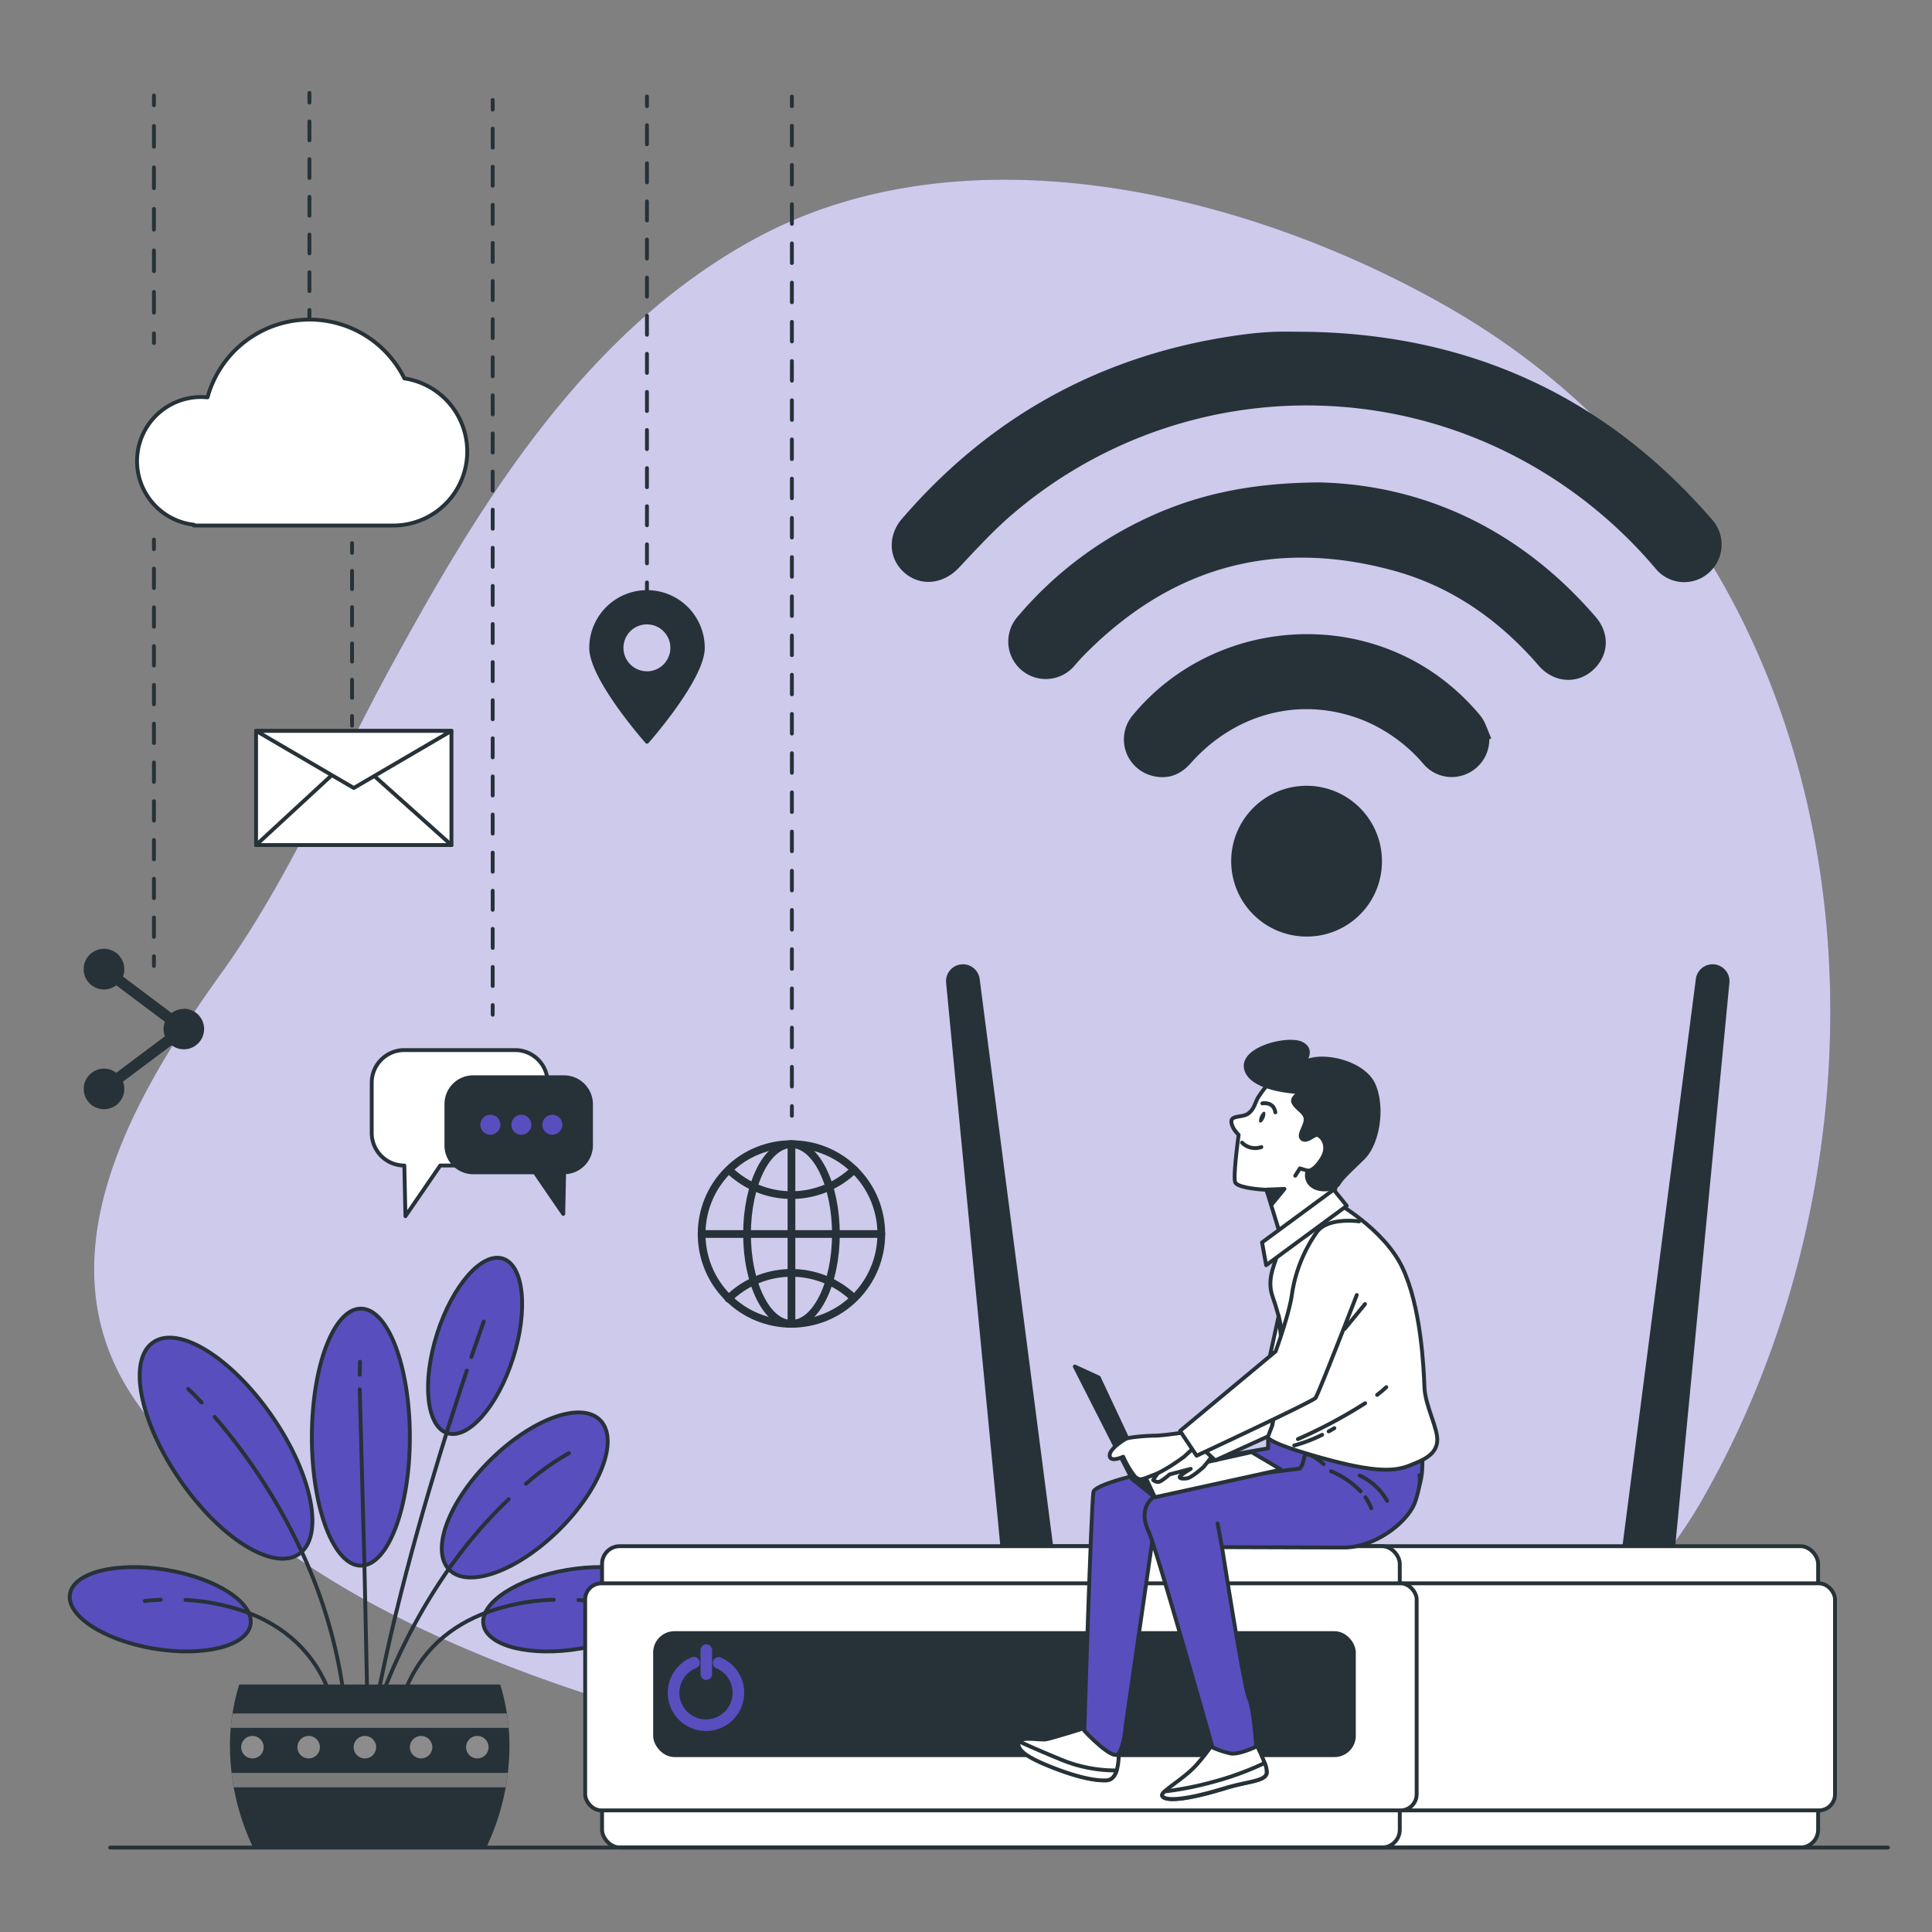<svg xmlns="http://www.w3.org/2000/svg" viewBox="0 0 500 500"><rect x="0" y="0" width="500" height="500" fill="#808080" stroke="none"/><g id="freepik--background-simple--inject-2"><path d="M402.12,428.84a118.5,118.5,0,0,0,38.24-40.42C497.52,289,484.61,142.26,374.53,79.36c-50.88-29.07-124.12-47.47-179.1-17.61-44.6,24.22-71.94,69.81-94.55,111.3-14.23,26.09-25.94,54.17-43.45,78.58C34.7,283.29,9.69,325.57,34.94,362.35c34.41,50.1,99.4,73,158.34,88,63.94,16.34,135.83,18.66,194.89-13.21Q395.34,433.31,402.12,428.84Z" style="fill:#594EBE"></path><path d="M402.12,428.84a118.5,118.5,0,0,0,38.24-40.42C497.52,289,484.61,142.26,374.53,79.36c-50.88-29.07-124.12-47.47-179.1-17.61-44.6,24.22-71.94,69.81-94.55,111.3-14.23,26.09-25.94,54.17-43.45,78.58C34.7,283.29,9.69,325.57,34.94,362.35c34.41,50.1,99.4,73,158.34,88,63.94,16.34,135.83,18.66,194.89-13.21Q395.34,433.31,402.12,428.84Z" style="fill:#fff;opacity:0.7"></path></g><g id="freepik--wifi-icon--inject-2"><path d="M338.24,85.87c42,.65,77.12,16.6,104.75,48.5a9.71,9.71,0,0,1-.9,14,9.58,9.58,0,0,1-13.67-1.28,120.2,120.2,0,0,0-35.33-28.48,117.06,117.06,0,0,0-130.8,14.24c-5.08,4.29-9.6,9.28-14.18,14.13-4,4.21-9.81,4.88-14,1.27s-4.45-9.64-.67-14Q268.15,94,320.82,86.7c2.75-.38,5.52-.67,8.3-.8C332.15,85.76,335.2,85.87,338.24,85.87Z" style="fill:#263238"></path><path d="M341.71,124.85c26.57.69,51.56,12,71.21,34.76,3.88,4.48,3.43,10.26-.88,14-4.09,3.52-10,3.05-13.81-1.33-10.26-11.88-22.69-20.59-37.85-24.68-30.89-8.34-57.6-.74-80,22.13-.83.85-1.6,1.76-2.39,2.65a9.71,9.71,0,1,1-14.68-12.72,97.47,97.47,0,0,1,31.33-24.56C308.43,128.23,323,124.92,341.71,124.85Z" style="fill:#263238"></path><path d="M385.43,191.34a9.72,9.72,0,0,1-6.21,9.09,9.59,9.59,0,0,1-10.83-2.72,41.17,41.17,0,0,0-14.84-11c-16-6.76-33.55-2.56-45.42,10.84-2.81,3.18-6.32,4.33-10.38,3.1A9.71,9.71,0,0,1,293.24,185c20.32-24.5,57.7-28,82.15-7.54a59,59,0,0,1,7.69,7.71c1.35,1.64,1.93,3.91,2.86,5.9Z" style="fill:#263238"></path><path d="M338.2,242.38A19.51,19.51,0,1,1,357.65,223,19.42,19.42,0,0,1,338.2,242.38Z" style="fill:#263238"></path></g><g id="freepik--globe-icon--inject-2"><circle cx="204.83" cy="319.36" r="23.25" transform="translate(-165.83 238.37) rotate(-45)" style="fill:none;stroke:#263238;stroke-linecap:round;stroke-linejoin:round;stroke-width:2px"></circle><ellipse cx="204.83" cy="319.36" rx="11.5" ry="23.25" style="fill:none;stroke:#263238;stroke-linecap:round;stroke-linejoin:round;stroke-width:2px"></ellipse><path d="M188.83,302.91a23.25,23.25,0,0,0,32.22-.21" style="fill:none;stroke:#263238;stroke-linecap:round;stroke-linejoin:round;stroke-width:2px"></path><path d="M220.89,335.87a23.24,23.24,0,0,0-32.36.22" style="fill:none;stroke:#263238;stroke-linecap:round;stroke-linejoin:round;stroke-width:2px"></path><line x1="181.58" y1="319.36" x2="228.08" y2="319.36" style="fill:none;stroke:#263238;stroke-linecap:round;stroke-linejoin:round;stroke-width:2px"></line><line x1="204.83" y1="296.11" x2="204.83" y2="342.61" style="fill:none;stroke:#263238;stroke-linecap:round;stroke-linejoin:round;stroke-width:2px"></line><line x1="204.94" y1="288.76" x2="204.94" y2="286.26" style="fill:none;stroke:#263238;stroke-linecap:round;stroke-linejoin:round"></line><line x1="204.94" y1="281.18" x2="204.94" y2="30.01" style="fill:none;stroke:#263238;stroke-linecap:round;stroke-linejoin:round;stroke-dasharray:5.074,5.074"></line><line x1="204.94" y1="27.48" x2="204.94" y2="24.98" style="fill:none;stroke:#263238;stroke-linecap:round;stroke-linejoin:round"></line></g><g id="freepik--ubication-icon--inject-2"><path d="M167.43,153.23A14.45,14.45,0,0,0,153,167.68c0,8,14.45,24.29,14.45,24.29s14.44-16.31,14.44-24.29A14.44,14.44,0,0,0,167.43,153.23Zm0,21a6.57,6.57,0,1,1,6.56-6.56A6.57,6.57,0,0,1,167.43,174.24Z" style="fill:#263238;stroke:#263238;stroke-linecap:round;stroke-linejoin:round"></path><line x1="167.43" y1="153.23" x2="167.43" y2="150.73" style="fill:none;stroke:#263238;stroke-linecap:round;stroke-linejoin:round"></line><line x1="167.43" y1="145.8" x2="167.43" y2="29.94" style="fill:none;stroke:#263238;stroke-linecap:round;stroke-linejoin:round;stroke-dasharray:4.93,4.93"></line><line x1="167.43" y1="27.48" x2="167.43" y2="24.98" style="fill:none;stroke:#263238;stroke-linecap:round;stroke-linejoin:round"></line></g><g id="freepik--chat-icon--inject-2"><path d="M133.27,271.76H104.64a8.44,8.44,0,0,0-8.44,8.44v13a8.44,8.44,0,0,0,8.44,8.44h0l.29,13.1,9-13.1h19.36a8.44,8.44,0,0,0,8.44-8.44v-13A8.44,8.44,0,0,0,133.27,271.76Z" style="fill:#fff;stroke:#263238;stroke-linecap:round;stroke-linejoin:round"></path><path d="M122.47,278.79H146a7,7,0,0,1,6.95,6.94v10.72a7,7,0,0,1-6.95,6.94h0l-.23,10.76-7.38-10.76H122.47a6.94,6.94,0,0,1-6.94-6.94V285.73A6.94,6.94,0,0,1,122.47,278.79Z" style="fill:#263238;stroke:#263238;stroke-linecap:round;stroke-linejoin:round"></path><path d="M129.5,291.08a2.59,2.59,0,1,0-2.58,2.59A2.59,2.59,0,0,0,129.5,291.08Z" style="fill:#594EBE"></path><circle cx="134.93" cy="291.08" r="2.59" style="fill:#594EBE"></circle><circle cx="142.94" cy="291.08" r="2.59" style="fill:#594EBE"></circle><line x1="127.51" y1="262.61" x2="127.51" y2="260.11" style="fill:none;stroke:#263238;stroke-linecap:round;stroke-linejoin:round"></line><line x1="127.51" y1="255.18" x2="127.51" y2="30.84" style="fill:none;stroke:#263238;stroke-linecap:round;stroke-linejoin:round;stroke-dasharray:4.931,4.931"></line><line x1="127.51" y1="28.37" x2="127.51" y2="25.87" style="fill:none;stroke:#263238;stroke-linecap:round;stroke-linejoin:round"></line></g><g id="freepik--email-icon--inject-2"><rect x="66.27" y="189.15" width="50.56" height="29.55" style="fill:#fff;stroke:#263238;stroke-linecap:round;stroke-linejoin:round"></rect><polygon points="66.27 218.7 91.16 195.72 116.84 218.7 66.27 218.7" style="fill:#fff;stroke:#263238;stroke-linecap:round;stroke-linejoin:round"></polygon><polygon points="66.27 189.15 91.56 203.93 116.84 189.15 66.27 189.15" style="fill:#fff;stroke:#263238;stroke-linecap:round;stroke-linejoin:round"></polygon><line x1="91.11" y1="187.8" x2="91.11" y2="185.3" style="fill:none;stroke:#263238;stroke-linecap:round;stroke-linejoin:round"></line><line x1="91.11" y1="180.61" x2="91.11" y2="145.4" style="fill:none;stroke:#263238;stroke-linecap:round;stroke-linejoin:round;stroke-dasharray:4.694,4.694"></line><line x1="91.11" y1="143.06" x2="91.11" y2="140.56" style="fill:none;stroke:#263238;stroke-linecap:round;stroke-linejoin:round"></line></g><g id="freepik--cloud-icon--inject-2"><path d="M104.63,97.88a27.39,27.39,0,0,0-50.92,4.94c-.44,0-.88-.07-1.32-.07a16.58,16.58,0,0,0-2.22,33.05V136h51.15a19.15,19.15,0,0,0,3.31-38.08Z" style="fill:#fff;stroke:#263238;stroke-linecap:round;stroke-linejoin:round"></path><line x1="80.08" y1="82.71" x2="80.08" y2="80.21" style="fill:none;stroke:#263238;stroke-linecap:round;stroke-linejoin:round"></line><line x1="80.08" y1="75.33" x2="80.08" y2="28.99" style="fill:none;stroke:#263238;stroke-linecap:round;stroke-linejoin:round;stroke-dasharray:4.878,4.878"></line><line x1="80.08" y1="26.55" x2="80.08" y2="24.05" style="fill:none;stroke:#263238;stroke-linecap:round;stroke-linejoin:round"></line></g><g id="freepik--share-icon--inject-2"><path d="M47.58,261.1a5.25,5.25,0,0,0-3.17,1.08l-12.59-9.45a5.05,5.05,0,0,0,.35-1.87A5.26,5.26,0,1,0,30.09,255l12.59,9.44a5.36,5.36,0,0,0-.35,1.88,5.27,5.27,0,0,0,.35,1.87l-12.59,9.44a5.25,5.25,0,1,0,2.08,4.19,5.15,5.15,0,0,0-.35-1.88l12.59-9.44a5.25,5.25,0,1,0,3.17-9.44Z" style="fill:#263238"></path><line x1="39.84" y1="88.78" x2="39.84" y2="86.28" style="fill:none;stroke:#263238;stroke-linecap:round;stroke-linejoin:round"></line><line x1="39.84" y1="80.91" x2="39.84" y2="29.91" style="fill:none;stroke:#263238;stroke-linecap:round;stroke-linejoin:round;stroke-dasharray:5.368,5.368"></line><line x1="39.84" y1="27.23" x2="39.84" y2="24.73" style="fill:none;stroke:#263238;stroke-linecap:round;stroke-linejoin:round"></line><line x1="39.84" y1="249.98" x2="39.84" y2="247.48" style="fill:none;stroke:#263238;stroke-linecap:round;stroke-linejoin:round"></line><line x1="39.84" y1="242.47" x2="39.84" y2="144.64" style="fill:none;stroke:#263238;stroke-linecap:round;stroke-linejoin:round;stroke-dasharray:5.017,5.017"></line><line x1="39.84" y1="142.13" x2="39.84" y2="139.63" style="fill:none;stroke:#263238;stroke-linecap:round;stroke-linejoin:round"></line></g><g id="freepik--Plant--inject-2"><ellipse cx="93.39" cy="371.93" rx="12.68" ry="33.26" style="fill:#594EBE;stroke:#263238;stroke-miterlimit:10"></ellipse><ellipse cx="122.96" cy="348.29" rx="23.7" ry="10.32" transform="translate(-246.22 360.01) rotate(-72.37)" style="fill:#594EBE;stroke:#263238;stroke-miterlimit:10"></ellipse><path d="M39.75,426.65c-12.91-2.19-22.6-8.52-21.65-14.13s12.19-8.4,25.09-6.22,22.6,8.52,21.65,14.13S52.65,428.83,39.75,426.65Z" style="fill:#594EBE;stroke:#263238;stroke-miterlimit:10"></path><path d="M144.73,395.9c-10.78,10.69-23.52,15.33-28.45,10.35s-.19-17.67,10.59-28.36,23.52-15.33,28.45-10.35S155.51,385.21,144.73,395.9Z" style="fill:#594EBE;stroke:#263238;stroke-miterlimit:10"></path><path d="M70.44,366.57C80.87,381.7,84,397.64,77.38,402.18S57,398.15,46.57,383,33,352,39.63,347.41,60,351.45,70.44,366.57Z" style="fill:#594EBE;stroke:#263238;stroke-miterlimit:10"></path><line x1="94.28" y1="403.53" x2="95.26" y2="449.26" style="fill:none;stroke:#263238;stroke-linecap:round;stroke-miterlimit:10"></line><line x1="93.1" y1="359.56" x2="94.28" y2="403.53" style="fill:none;stroke:#263238;stroke-linecap:round;stroke-miterlimit:10"></line><line x1="93.18" y1="352.39" x2="93.1" y2="355.76" style="fill:none;stroke:#263238;stroke-linecap:round;stroke-miterlimit:10"></line><path d="M77.33,400a127.65,127.65,0,0,1,12.53,48" style="fill:none;stroke:#263238;stroke-linecap:round;stroke-miterlimit:10"></path><path d="M55.55,366.7A150.6,150.6,0,0,1,77.33,400" style="fill:none;stroke:#263238;stroke-linecap:round;stroke-miterlimit:10"></path><path d="M48.7,359.45s1.31,1.21,3.47,3.5" style="fill:none;stroke:#263238;stroke-linecap:round;stroke-miterlimit:10"></path><path d="M117.07,404.72a150.09,150.09,0,0,0-20.56,40.79" style="fill:none;stroke:#263238;stroke-linecap:round;stroke-miterlimit:10"></path><path d="M131.65,388a119.81,119.81,0,0,0-14.58,16.76" style="fill:none;stroke:#263238;stroke-linecap:round;stroke-miterlimit:10"></path><path d="M147.23,376.08A66.64,66.64,0,0,0,136.12,384" style="fill:none;stroke:#263238;stroke-linecap:round;stroke-miterlimit:10"></path><path d="M116.53,367.79c-7,22.11-16.45,54.77-20.85,83.13" style="fill:none;stroke:#263238;stroke-linecap:round;stroke-miterlimit:10"></path><path d="M120.81,354.68c-1.25,3.73-2.7,8.15-4.28,13.11" style="fill:none;stroke:#263238;stroke-linecap:round;stroke-miterlimit:10"></path><path d="M125.2,342s-1.23,3.39-3.21,9.19" style="fill:none;stroke:#263238;stroke-linecap:round;stroke-miterlimit:10"></path><path d="M64.19,417.37c8.78,3.33,17.34,9.75,21.51,21.91" style="fill:none;stroke:#263238;stroke-linecap:round;stroke-miterlimit:10"></path><path d="M48,414.07a55.5,55.5,0,0,1,16.21,3.3" style="fill:none;stroke:#263238;stroke-linecap:round;stroke-miterlimit:10"></path><path d="M37.47,414.33s1.56-.22,4.14-.32" style="fill:none;stroke:#263238;stroke-linecap:round;stroke-miterlimit:10"></path><path d="M150.2,426.65c12.91-2.19,22.6-8.52,21.65-14.13s-12.19-8.4-25.1-6.22-22.59,8.52-21.64,14.13S137.29,428.83,150.2,426.65Z" style="fill:#594EBE;stroke:#263238;stroke-miterlimit:10"></path><path d="M126,417.27c-8.88,3.29-17.58,9.72-21.79,22" style="fill:none;stroke:#263238;stroke-linecap:round;stroke-miterlimit:10"></path><path d="M143.33,414A56,56,0,0,0,126,417.27" style="fill:none;stroke:#263238;stroke-linecap:round;stroke-miterlimit:10"></path><path d="M152.47,414.33s-1-.14-2.79-.25" style="fill:none;stroke:#263238;stroke-linecap:round;stroke-miterlimit:10"></path><path d="M125.85,478.14a61.49,61.49,0,0,0,6-26.18,54.13,54.13,0,0,0-2.4-16H61.91a53.81,53.81,0,0,0-2.4,16,61.63,61.63,0,0,0,6,26.18Z" style="fill:#263238"></path><path d="M60.17,443.44c-.19,1.23-.34,2.47-.45,3.74h71.91c-.11-1.27-.26-2.51-.45-3.74Z" style="fill:#7a7a7a"></path><path d="M130.87,462.56c.22-1.24.42-2.49.57-3.74H59.92c.15,1.25.34,2.5.57,3.74Z" style="fill:#7a7a7a"></path><path d="M68.24,452.17a2.91,2.91,0,1,1-2.91-2.91A2.92,2.92,0,0,1,68.24,452.17Z" style="fill:#8c8c8c"></path><path d="M82.79,452.17a2.91,2.91,0,1,1-2.91-2.91A2.91,2.91,0,0,1,82.79,452.17Z" style="fill:#8c8c8c"></path><path d="M97.34,452.17a2.91,2.91,0,1,1-2.91-2.91A2.91,2.91,0,0,1,97.34,452.17Z" style="fill:#8c8c8c"></path><circle cx="108.98" cy="452.17" r="2.91" style="fill:#8c8c8c"></circle><path d="M126.44,452.17a2.91,2.91,0,1,1-2.91-2.91A2.91,2.91,0,0,1,126.44,452.17Z" style="fill:#8c8c8c"></path></g><g id="freepik--Device--inject-2"><path d="M443.65,250.08h0a3.86,3.86,0,0,0-4.27,3.35L420,403.17l12.62,1.42L447.07,254.3A3.88,3.88,0,0,0,443.65,250.08Z" style="fill:#263238;stroke:#263238;stroke-linecap:round;stroke-linejoin:round"></path><path d="M248.77,250.08h0a3.86,3.86,0,0,1,4.27,3.35l19.4,149.74-12.62,1.42L245.35,254.3A3.88,3.88,0,0,1,248.77,250.08Z" style="fill:#263238;stroke:#263238;stroke-linecap:round;stroke-linejoin:round"></path><rect x="264.08" y="400.15" width="206.45" height="77.98" rx="4.59" style="fill:#fff;stroke:#263238;stroke-linecap:round;stroke-linejoin:round"></rect><rect x="259.71" y="409.77" width="215.19" height="58.76" rx="4.17" style="fill:#fff;stroke:#263238;stroke-linecap:round;stroke-linejoin:round"></rect><rect x="155.81" y="400.15" width="206.45" height="77.98" rx="4.59" style="fill:#fff;stroke:#263238;stroke-linecap:round;stroke-linejoin:round"></rect><rect x="151.44" y="409.77" width="215.19" height="58.76" rx="4.17" style="fill:#fff;stroke:#263238;stroke-linecap:round;stroke-linejoin:round"></rect><rect x="169.54" y="422.65" width="180.84" height="31.58" rx="5.01" style="fill:#263238;stroke:#263238;stroke-linecap:round;stroke-linejoin:round"></rect><path d="M179.59,430.3a8.39,8.39,0,1,0,6.38.06" style="fill:none;stroke:#594EBE;stroke-linecap:round;stroke-miterlimit:10;stroke-width:3px"></path><line x1="182.79" y1="427.05" x2="182.79" y2="433.26" style="fill:none;stroke:#594EBE;stroke-linecap:round;stroke-miterlimit:10;stroke-width:3px"></line></g><g id="freepik--Character--inject-2"><path d="M280.67,447.23s-8.17,2.57-9.9,2.9-7-1-7.21,1,3.06,3.93,8.19,6,10.76,3.76,14.58,3.59,3.09-7.7,3.3-9S280.67,447.23,280.67,447.23Z" style="fill:#fff;stroke:#263238;stroke-linecap:round;stroke-linejoin:round"></path><path d="M274.43,455.31c-6.39-2.64-9.37-4-10.67-4.65a.89.89,0,0,0-.2.51c-.16,2.09,3.06,3.93,8.19,6s10.76,3.76,14.58,3.59c1.43-.07,2.22-1.16,2.66-2.57A36.87,36.87,0,0,1,274.43,455.31Z" style="fill:#fff;stroke:#263238;stroke-linecap:round;stroke-linejoin:round"></path><path d="M330.32,370.55l-2.14,1.17v3.11s-44.63,7.44-45.21,11.33-2.35,61.76-2.35,61.76,7.2,7.75,8.75,6,1.95-7.36,1.95-7.36l7.4-51.26s50.27,4.62,57.86,2.28,11.28-12.44,11.47-17.11.2-6.81.2-6.81L334,369Z" style="fill:#594EBE;stroke:#263238;stroke-linecap:round;stroke-linejoin:round"></path><path d="M315.15,449.32l-.32.53a50.44,50.44,0,0,1-5.51,7.25c-3.31,3.5-8.75,6.42-8.56,7.58s3.89,1.95,16.53-1.94c5.69-1.75,9.92-1.75,10.5-3.7s-4.08-10.3-4.08-10.3Z" style="fill:#fff;stroke:#263238;stroke-linecap:round;stroke-linejoin:round"></path><path d="M327.79,459a5.46,5.46,0,0,0-.5-2.74,76.92,76.92,0,0,1-13.3,4.88,85.49,85.49,0,0,1-12.61,2.49c-.42.41-.66.76-.62,1,.19,1.17,3.89,1.95,16.53-1.94C323,461,327.21,461,327.79,459Z" style="fill:#fff;stroke:#263238;stroke-linecap:round;stroke-linejoin:round"></path><path d="M342.58,378.91s-4.67-4.08-5.06-1.75-1.17,2.92-1.17,2.92S303.68,384,300,386.3s-4.86,5.45-2.72,10.12,16.53,55.82,16.53,55.82a23.76,23.76,0,0,0,4.67,1.55c2.14.39,6.61-1.75,6.61-1.75s-.54-9.53-1.9-12.64-6.93-39-6.93-39,23.61.09,31.59.09,16.72-6.61,18.47-12.06,1-6.61,1-6.61" style="fill:#594EBE;stroke:#263238;stroke-linecap:round;stroke-linejoin:round"></path><line x1="316.24" y1="400.41" x2="315.11" y2="394.29" style="fill:none;stroke:#263238;stroke-linecap:round;stroke-linejoin:round"></line><path d="M353.37,387.51a12.17,12.17,0,0,1,1.51,2.83" style="fill:none;stroke:#263238;stroke-linecap:round;stroke-linejoin:round"></path><path d="M344.48,380.76a22.57,22.57,0,0,1,7.64,5.2" style="fill:none;stroke:#263238;stroke-linecap:round;stroke-linejoin:round"></path><path d="M351.87,381.86a15.63,15.63,0,0,1,7.12,6.56" style="fill:none;stroke:#263238;stroke-linecap:round;stroke-linejoin:round"></path><path d="M330.8,322.82s0,.28-.05.76c-.17,2.75-3.22,6.84-1.4,12,4.13,11.64,3.29,20.19,2.92,17.7.58,3.89-2.92,12.25-2.92,15s-7.2,3.13,9.14,8,22,4.65,26.06,3.09,7-2.92,7.39-6.22-3.11-9.14-3.3-14.2-.89-20.89-5.75-31-17.7-17.12-17.7-17.12Z" style="fill:#fff;stroke:#263238;stroke-linecap:round;stroke-linejoin:round"></path><path d="M356.4,361c.85-.65,1.64-1.31,2.37-2" style="fill:none;stroke:#263238;stroke-linecap:round;stroke-linejoin:round"></path><path d="M335.9,372.44a129.55,129.55,0,0,0,17.39-9.28" style="fill:none;stroke:#263238;stroke-linecap:round;stroke-linejoin:round"></path><path d="M342.17,371.32a39.69,39.69,0,0,1-7.22,2.77" style="fill:none;stroke:#263238;stroke-linecap:round;stroke-linejoin:round"></path><path d="M345.33,369.61s-.55.34-1.47.84" style="fill:none;stroke:#263238;stroke-linecap:round;stroke-linejoin:round"></path><line x1="348.02" y1="343.9" x2="353.27" y2="337.49" style="fill:none;stroke:#263238;stroke-linecap:round;stroke-linejoin:round"></line><path d="M329,279.69a28,28,0,0,0-3.5,4.49c-.85,1.68-1,2.9-2.45,4s-4.45.39-4.37,2.12,1.88,3.38,1.88,3.38-1.46,10.56-.91,12.24,8.11,2,8.11,2l3.85,12.54,13.59-9.21.36-3.65c.34-1.48,2.78-6.06,4.8-9.5s1.12-12.5-3.76-16.4-11.34-3.5-13.33-3.64S329,279.69,329,279.69Z" style="fill:#fff;stroke:#263238;stroke-linecap:round;stroke-linejoin:round"></path><path d="M321.44,295.72a4.82,4.82,0,0,0,5,1.14" style="fill:none;stroke:#263238;stroke-linecap:round;stroke-linejoin:round"></path><path d="M327.22,289.37c-.33.77-.85,1.28-1.16,1.15s-.29-.87.05-1.64.85-1.28,1.15-1.15S327.55,288.6,327.22,289.37Z" style="fill:#263238"></path><path d="M326.69,285.55s2.93-.58,3.37,2.32" style="fill:none;stroke:#263238;stroke-linecap:round;stroke-linejoin:round"></path><polygon points="327.71 307.87 332.42 307.69 329.19 311.63 327.71 307.87" style="fill:#263238;stroke:#263238;stroke-linecap:round;stroke-linejoin:round"></polygon><polyline points="338.46 302.99 336.42 302.38 335.21 304.28" style="fill:none;stroke:#263238;stroke-linecap:round;stroke-linejoin:round"></polyline><path d="M337.32,275.05s2.94-3.38-.59-5-15.54,1.31-14.25,6.58,12.5,5.94,13.57,6-2.14,1.22-1.26,2.82,3,2.4,3.11,4.13-2,4.05-1,5.06,2.6-.5,3.62-.89,3.81,2.42,1.61,6-3.68,3.21-3.68,3.21a3.34,3.34,0,0,0,1,3.81c2,1.69,6,1.19,7-.45s2.73-3.12,6.33-6.66,5.31-12.48,2.82-18.65S341.82,272.33,337.32,275.05Z" style="fill:#263238;stroke:#263238;stroke-linecap:round;stroke-linejoin:round"></path><polygon points="345.15 307.89 326.62 321.54 327.68 327.43 348.54 312.06 345.15 307.89" style="fill:#fff;stroke:#263238;stroke-linecap:round;stroke-linejoin:round"></polygon><polygon points="298.89 387.48 331.53 380.33 323.9 375.8 292.93 382.71 298.89 387.48" style="fill:#fff;stroke:#263238;stroke-linecap:round;stroke-linejoin:round"></polygon><polygon points="284.36 356.51 298.89 387.48 292.93 382.71 278.16 353.65 284.36 356.51" style="fill:#263238;stroke:#263238;stroke-linecap:round;stroke-linejoin:round"></polygon><path d="M310.61,374.31l-7.52,1.94L298.43,383a1.86,1.86,0,0,0,1.42.52c.78-.13,2.85-1.95,2.85-1.95l5.45-1.43s-2.85,1.69-2.85,2.08.52.52,1.81.39,4.41-3,4.41-3l2.08-2.6Z" style="fill:#fff;stroke:#263238;stroke-linecap:round;stroke-linejoin:round"></path><polygon points="330.93 340.54 327.08 358.1 310.61 374.31 314.5 377.94 328.18 371.72 329.13 369.25 332.43 354.54 330.93 340.54" style="fill:#fff;stroke:#263238;stroke-linecap:round;stroke-linejoin:round"></polygon><path d="M306.05,370.77s-5.25.78-7.19.78-6.61.39-7.39.78-4.48,2.72-4.28,4.47,3.5.2,3.5.2a24.77,24.77,0,0,0,2.53,4.47c1.55,2.14,2.33,1.36,5.44.2s7.78-4.67,7.78-4.67l2.73-2.53Z" style="fill:#fff;stroke:#263238;stroke-linecap:round;stroke-linejoin:round"></path><path d="M351.72,316.09s-8-1.17-10.89,2.72a37.49,37.49,0,0,0-6.42,15.76c-.59,5.05-4.28,15.17-4.28,15.17L305.4,370.33l4.28,6.41s30-14,30.76-14.94,10.69-26.65,10.69-26.65" style="fill:#fff;stroke:#263238;stroke-linecap:round;stroke-linejoin:round"></path></g><g id="freepik--Floor--inject-2"><line x1="28.5" y1="478.14" x2="488.61" y2="478.14" style="fill:none;stroke:#263238;stroke-linecap:round;stroke-linejoin:round"></line></g></svg>